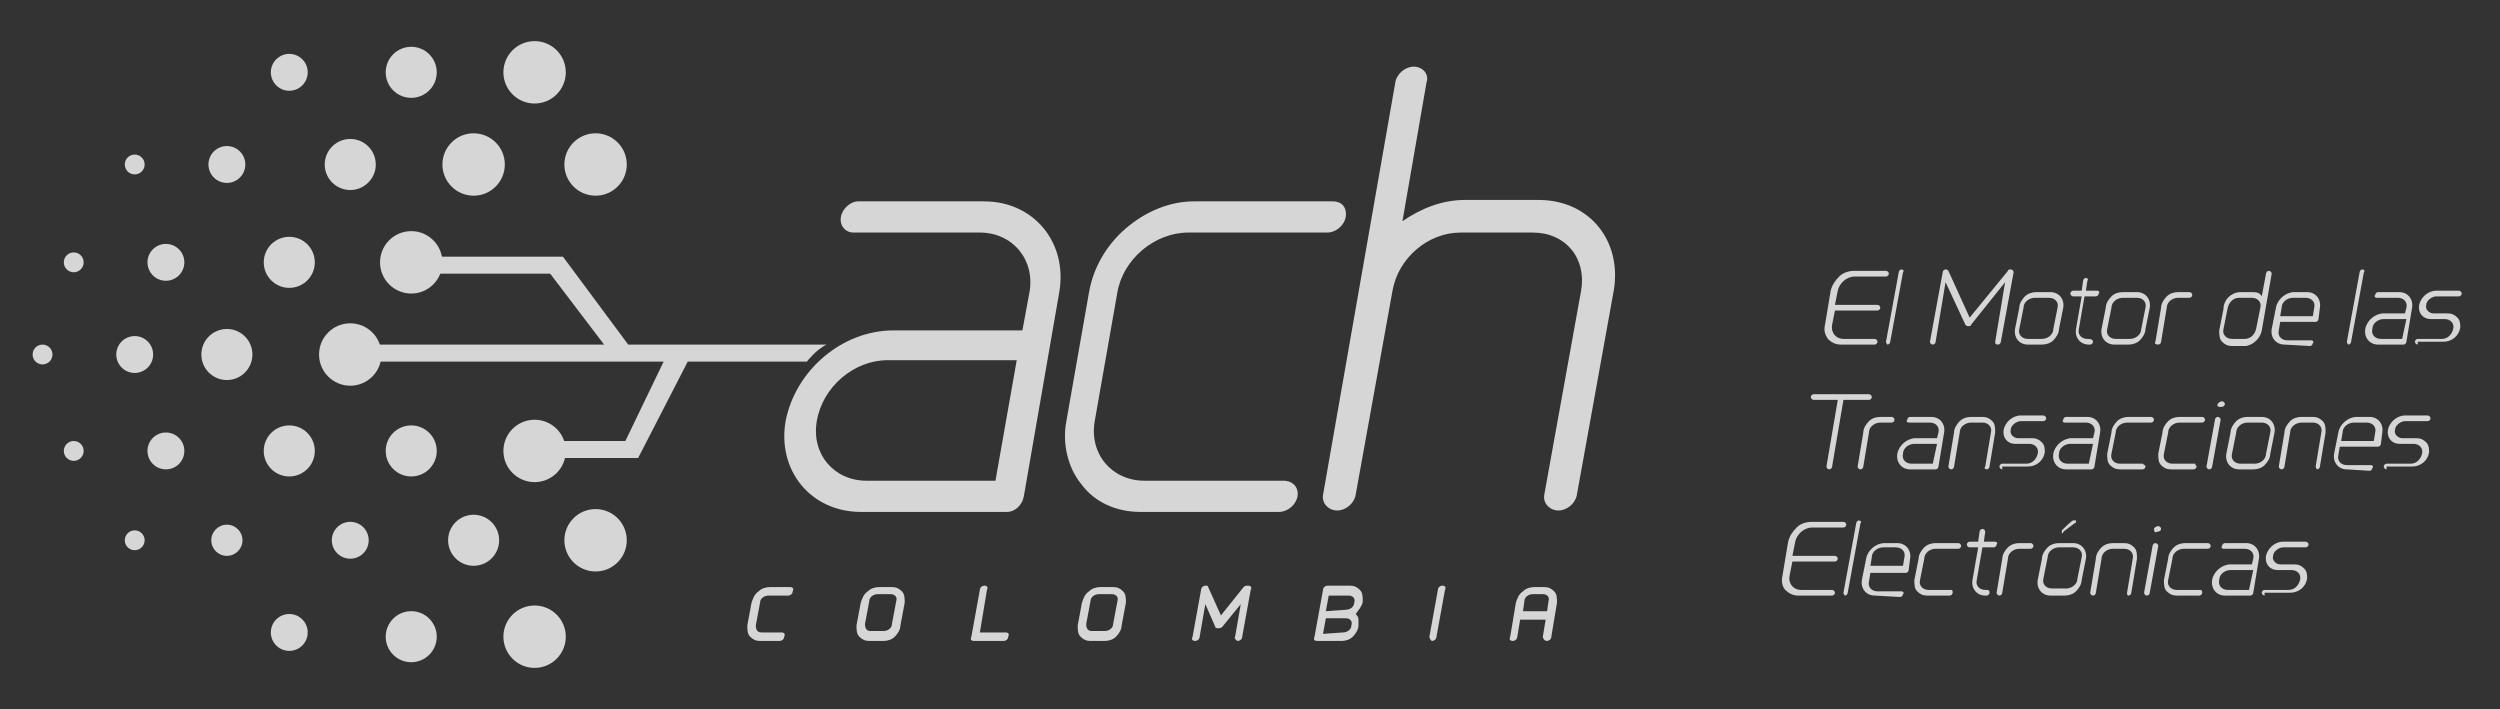 <?xml version="1.0" encoding="utf-8"?>
<!-- Generator: Adobe Illustrator 22.1.0, SVG Export Plug-In . SVG Version: 6.00 Build 0)  -->
<svg version="1.1" id="Layer_1" xmlns="http://www.w3.org/2000/svg" xmlns:xlink="http://www.w3.org/1999/xlink" x="0px" y="0px"
	 viewBox="0 0 176.3 50" style="enable-background:new 0 0 176.3 50;" xml:space="preserve">
<rect x="0" y="0" width="176.3" height="50" fill="#333333" stroke="none"/>
<style type="text/css">
	.st0{opacity:0.8;}
	.st1{fill:#FFFFFF;}
	.st2{fill:none;}
</style>
<g class="st0">
	<path class="st1" d="M30.8,19.3h8l3.8,5H26v1.2h20.8l-2.7,5.6h-4.8v1.2H45l3.5-6.8h8.4c0,0,0.7-0.9,1.4-1.2h-14l-4.6-6.2h-8.6
		L30.8,19.3z"/>
	<line class="st2" x1="123.9" y1="5.5" x2="116.8" y2="44.8"/>
	<g>
		<path class="st1" d="M129.8,24.3c-0.4,0-0.7-0.2-0.9-0.4c-0.2-0.3-0.3-0.6-0.2-1l0.4-2.4c0.1-0.4,0.3-0.7,0.6-1s0.7-0.4,1.1-0.4
			h2.2c0.1,0,0.2,0.1,0.2,0.2s-0.1,0.2-0.2,0.2h-2.2c-0.6,0-1.1,0.5-1.2,1l-0.2,1h3c0.1,0,0.2,0.1,0.2,0.2s-0.1,0.2-0.2,0.2h-3
			l-0.2,1c-0.1,0.6,0.3,1,0.8,1h2.2c0.1,0,0.2,0.1,0.2,0.2s-0.1,0.2-0.2,0.2C132.2,24.3,129.8,24.3,129.8,24.3z"/>
		<path class="st1" d="M133,24.1l0.9-4.9c0-0.1,0.1-0.2,0.2-0.2s0.2,0.1,0.1,0.2l-0.9,4.9c0,0.1-0.1,0.2-0.2,0.2
			C133.1,24.3,133,24.2,133,24.1z"/>
		<path class="st1" d="M140.7,24.1l0.7-4.2l-2.4,3c0,0.1-0.1,0.1-0.2,0.1s-0.1,0-0.2-0.1l-1.4-3l-0.7,4.2c0,0.1-0.1,0.2-0.2,0.2
			c-0.1,0-0.2-0.1-0.2-0.2l0.9-4.9c0-0.1,0.1-0.2,0.2-0.2c0.1,0,0.1,0,0.2,0.1l1.5,3.3l2.7-3.3c0-0.1,0.1-0.1,0.2-0.1
			c0.1,0,0.2,0.1,0.2,0.2l-0.9,4.9c0,0.1-0.1,0.2-0.2,0.2C140.7,24.3,140.7,24.2,140.7,24.1z"/>
		<path class="st1" d="M143,24.3c-0.6,0-1-0.5-0.9-1.1l0.3-1.5c0-0.3,0.2-0.6,0.4-0.8c0.2-0.2,0.5-0.3,0.8-0.3h1
			c0.6,0,1,0.5,0.9,1.1l-0.3,1.5c0,0.3-0.2,0.6-0.4,0.8c-0.2,0.2-0.5,0.3-0.8,0.3H143z M143.5,21c-0.4,0-0.8,0.3-0.8,0.7l-0.3,1.5
			c-0.1,0.4,0.2,0.7,0.6,0.7h1c0.4,0,0.8-0.3,0.8-0.7l0.3-1.5c0.1-0.4-0.2-0.7-0.6-0.7H143.5z"/>
		<path class="st1" d="M147.6,24.1c0,0.1-0.1,0.2-0.2,0.2h-0.1c-0.6,0-1-0.5-0.9-1.1l0.4-2.3h-0.6c-0.1,0-0.2-0.1-0.2-0.2
			s0.1-0.2,0.2-0.2h0.6l0.1-0.7c0-0.1,0.1-0.2,0.2-0.2c0.1,0,0.2,0.1,0.1,0.2l-0.1,0.7h0.8c0.1,0,0.2,0.1,0.1,0.2l0,0
			c0,0.1-0.1,0.2-0.2,0.2H147l-0.4,2.3c-0.1,0.4,0.2,0.7,0.6,0.7h0.1C147.5,23.9,147.6,24,147.6,24.1z"/>
		<path class="st1" d="M149.1,24.3c-0.6,0-1-0.5-0.9-1.1l0.3-1.5c0-0.3,0.2-0.6,0.4-0.8c0.2-0.2,0.5-0.3,0.8-0.3h1
			c0.6,0,1,0.5,0.9,1.1l-0.3,1.5c0,0.3-0.2,0.6-0.4,0.8c-0.2,0.2-0.5,0.3-0.8,0.3H149.1z M149.7,21c-0.4,0-0.8,0.3-0.8,0.7l-0.3,1.5
			c-0.1,0.4,0.2,0.7,0.6,0.7h1c0.4,0,0.8-0.3,0.8-0.7l0.3-1.5c0.1-0.4-0.2-0.7-0.6-0.7H149.7z"/>
		<path class="st1" d="M152,24.1l0.4-2.4c0-0.3,0.2-0.6,0.4-0.8c0.2-0.2,0.5-0.3,0.8-0.3h0.8c0.1,0,0.2,0.1,0.2,0.2
			s-0.1,0.2-0.2,0.2h-0.8c-0.4,0-0.8,0.3-0.8,0.7l-0.4,2.4c0,0.1-0.1,0.2-0.2,0.2C152,24.3,151.9,24.2,152,24.1z"/>
		<path class="st1" d="M158,20.6h0.9c0.3,0,0.5,0.1,0.6,0.3l0.3-1.6c0-0.1,0.1-0.2,0.2-0.2c0.1,0,0.2,0.1,0.2,0.2l-0.7,4
			c-0.1,0.6-0.7,1.1-1.2,1.1h-0.9c-0.3,0-0.5-0.1-0.7-0.3c-0.2-0.2-0.2-0.5-0.2-0.8l0.3-1.5C156.8,21.1,157.4,20.6,158,20.6z
			 M156.8,23.2c-0.1,0.4,0.2,0.7,0.6,0.7h0.9c0.4,0,0.7-0.3,0.8-0.7l0.3-1.5c0.1-0.4-0.2-0.7-0.6-0.7h-0.9c-0.4,0-0.7,0.3-0.8,0.7
			L156.8,23.2z"/>
		<path class="st1" d="M161.1,24.3c-0.6,0-1-0.5-0.9-1.1l0.3-1.5c0.1-0.6,0.7-1.1,1.3-1.1h0.9c0.6,0,1,0.5,0.9,1.1l-0.1,0.8
			c0,0.1-0.1,0.2-0.2,0.2h-2.5l-0.1,0.6c-0.1,0.4,0.2,0.7,0.6,0.7h1.7c0.1,0,0.2,0.1,0.1,0.2c0,0.1-0.1,0.2-0.2,0.2L161.1,24.3z
			 M161.7,21c-0.4,0-0.8,0.3-0.8,0.7l-0.1,0.6h2.3l0.1-0.6c0.1-0.4-0.2-0.7-0.6-0.7H161.7z"/>
		<path class="st1" d="M165.5,24.1l0.9-4.9c0-0.1,0.1-0.2,0.2-0.2s0.2,0.1,0.1,0.2l-0.9,4.9c0,0.1-0.1,0.2-0.2,0.2
			C165.6,24.3,165.5,24.2,165.5,24.1z"/>
		<path class="st1" d="M167.7,24.3c-0.6,0-1-0.5-0.9-1.1s0.7-1.1,1.3-1.1h1.5l0.1-0.4c0.1-0.4-0.2-0.7-0.6-0.7h-1.5
			c-0.1,0-0.2-0.1-0.1-0.2c0-0.1,0.1-0.2,0.2-0.2h1.5c0.6,0,1,0.5,0.9,1.1l-0.4,2.4c0,0.1-0.1,0.2-0.2,0.2
			C169.5,24.3,167.7,24.3,167.7,24.3z M168.1,22.5c-0.4,0-0.8,0.3-0.8,0.7c-0.1,0.4,0.2,0.7,0.6,0.7h1.5l0.3-1.4
			C169.7,22.5,168.1,22.5,168.1,22.5z"/>
		<path class="st1" d="M170.5,24.3c-0.1,0-0.2-0.1-0.2-0.2s0.1-0.2,0.2-0.2h1.7c0.4,0,0.7-0.3,0.8-0.7c0.1-0.4-0.2-0.7-0.6-0.7h-1
			c-0.5,0-0.9-0.4-0.8-1c0.1-0.5,0.6-1,1.2-1h1.6c0.1,0,0.2,0.1,0.2,0.2s-0.1,0.2-0.2,0.2h-1.6c-0.3,0-0.7,0.3-0.7,0.6
			c-0.1,0.3,0.2,0.6,0.5,0.6h1c0.3,0,0.5,0.1,0.7,0.3c0.2,0.2,0.2,0.5,0.2,0.7c-0.1,0.6-0.6,1-1.2,1h-1.8L170.5,24.3L170.5,24.3z"/>
		<path class="st1" d="M128.8,32.9l0.8-4.7h-1.7c-0.1,0-0.2-0.1-0.2-0.2s0.1-0.2,0.2-0.2h3.9c0.1,0,0.2,0.1,0.2,0.2
			s-0.1,0.2-0.2,0.2H130l-0.8,4.7c0,0.1-0.1,0.2-0.2,0.2C128.9,33.1,128.8,33,128.8,32.9z"/>
		<path class="st1" d="M131,32.9l0.4-2.4c0-0.3,0.2-0.6,0.4-0.8c0.2-0.2,0.5-0.3,0.8-0.3h0.8c0.1,0,0.2,0.1,0.2,0.2
			s-0.1,0.2-0.2,0.2h-0.8c-0.4,0-0.8,0.3-0.8,0.7l-0.4,2.4c0,0.1-0.1,0.2-0.2,0.2C131.1,33.1,131,33,131,32.9z"/>
		<path class="st1" d="M134.7,33.1c-0.6,0-1-0.5-0.9-1.1s0.7-1.1,1.3-1.1h1.5l0.1-0.4c0.1-0.4-0.2-0.7-0.6-0.7h-1.5
			c-0.1,0-0.2-0.1-0.1-0.2c0-0.1,0.1-0.2,0.2-0.2h1.5c0.6,0,1,0.5,0.9,1.1l-0.4,2.4c0,0.1-0.1,0.2-0.2,0.2H134.7z M135,31.3
			c-0.4,0-0.8,0.3-0.8,0.7c-0.1,0.4,0.2,0.7,0.6,0.7h1.5l0.3-1.4C136.6,31.3,135,31.3,135,31.3z"/>
		<path class="st1" d="M140,32.9l0.4-2.4c0.1-0.4-0.2-0.7-0.6-0.7H139c-0.4,0-0.8,0.3-0.8,0.7l-0.4,2.4c0,0.1-0.1,0.2-0.2,0.2
			c-0.1,0-0.2-0.1-0.2-0.2l0.4-2.4c0-0.3,0.2-0.6,0.4-0.8c0.2-0.2,0.5-0.3,0.8-0.3h0.8c0.3,0,0.5,0.1,0.7,0.3
			c0.2,0.2,0.2,0.5,0.2,0.8l-0.4,2.4c0,0.1-0.1,0.2-0.2,0.2C140,33.1,139.9,33,140,32.9z"/>
		<path class="st1" d="M141.2,33.1c-0.1,0-0.2-0.1-0.2-0.2c0-0.1,0.1-0.2,0.2-0.2h1.7c0.4,0,0.7-0.3,0.8-0.7
			c0.1-0.4-0.2-0.7-0.6-0.7h-1c-0.5,0-0.9-0.4-0.8-1c0.1-0.5,0.6-1,1.2-1h1.6c0.1,0,0.2,0.1,0.2,0.2s-0.1,0.2-0.2,0.2h-1.6
			c-0.3,0-0.7,0.3-0.7,0.6c-0.1,0.3,0.2,0.6,0.5,0.6h1c0.3,0,0.5,0.1,0.7,0.3c0.2,0.2,0.2,0.5,0.2,0.7c-0.1,0.6-0.6,1-1.2,1h-1.8
			L141.2,33.1L141.2,33.1z"/>
		<path class="st1" d="M145.7,33.1c-0.6,0-1-0.5-0.9-1.1s0.7-1.1,1.3-1.1h1.5l0.1-0.4c0.1-0.4-0.2-0.7-0.6-0.7h-1.5
			c-0.1,0-0.2-0.1-0.1-0.2c0-0.1,0.1-0.2,0.2-0.2h1.5c0.6,0,1,0.5,0.9,1.1l-0.4,2.4c0,0.1-0.1,0.2-0.2,0.2H145.7z M146,31.3
			c-0.4,0-0.8,0.3-0.8,0.7c-0.1,0.4,0.2,0.7,0.6,0.7h1.5l0.3-1.4C147.6,31.3,146,31.3,146,31.3z"/>
		<path class="st1" d="M151.3,32.9c0,0.1-0.1,0.2-0.2,0.2h-1.6c-0.3,0-0.5-0.1-0.7-0.3s-0.2-0.5-0.2-0.8l0.3-1.5
			c0-0.3,0.2-0.6,0.4-0.8c0.2-0.2,0.5-0.3,0.8-0.3h1.6c0.1,0,0.2,0.1,0.2,0.2s-0.1,0.2-0.2,0.2H150c-0.4,0-0.8,0.3-0.8,0.7l-0.3,1.5
			c-0.1,0.4,0.2,0.7,0.6,0.7h1.6C151.2,32.8,151.3,32.8,151.3,32.9z"/>
		<path class="st1" d="M154.9,32.9c0,0.1-0.1,0.2-0.2,0.2h-1.6c-0.3,0-0.5-0.1-0.7-0.3s-0.2-0.5-0.2-0.8l0.3-1.5
			c0-0.3,0.2-0.6,0.4-0.8c0.2-0.2,0.5-0.3,0.8-0.3h1.6c0.1,0,0.2,0.1,0.2,0.2s-0.1,0.2-0.2,0.2h-1.6c-0.4,0-0.8,0.3-0.8,0.7
			l-0.3,1.5c-0.1,0.4,0.2,0.7,0.6,0.7h1.6C154.8,32.8,154.9,32.8,154.9,32.9z"/>
		<path class="st1" d="M155.6,32.9l0.6-3.3c0-0.1,0.1-0.2,0.2-0.2c0.1,0,0.2,0.1,0.2,0.2l-0.6,3.3c0,0.1-0.1,0.2-0.2,0.2
			C155.7,33.1,155.6,33,155.6,32.9z M156.4,28.5c0-0.1,0.2-0.2,0.3-0.2s0.2,0.1,0.2,0.2s-0.1,0.2-0.3,0.2S156.3,28.6,156.4,28.5z"/>
		<path class="st1" d="M157.9,33.1c-0.6,0-1-0.5-0.9-1.1l0.3-1.5c0-0.3,0.2-0.6,0.4-0.8c0.2-0.2,0.5-0.3,0.8-0.3h1
			c0.6,0,1,0.5,0.9,1.1l-0.3,1.5c0,0.3-0.2,0.6-0.4,0.8s-0.5,0.3-0.8,0.3H157.9z M158.5,29.8c-0.4,0-0.8,0.3-0.8,0.7l-0.3,1.5
			c-0.1,0.4,0.2,0.7,0.6,0.7h1c0.4,0,0.8-0.3,0.8-0.7l0.3-1.5c0.1-0.4-0.2-0.7-0.6-0.7H158.5z"/>
		<path class="st1" d="M163.3,32.9l0.4-2.4c0.1-0.4-0.2-0.7-0.6-0.7h-0.8c-0.4,0-0.8,0.3-0.8,0.7l-0.4,2.4c0,0.1-0.1,0.2-0.2,0.2
			c-0.1,0-0.2-0.1-0.2-0.2l0.4-2.4c0-0.3,0.2-0.6,0.4-0.8c0.2-0.2,0.5-0.3,0.8-0.3h0.8c0.3,0,0.5,0.1,0.7,0.3
			c0.2,0.2,0.2,0.5,0.2,0.8l-0.4,2.4c0,0.1-0.1,0.2-0.2,0.2C163.4,33.1,163.3,33,163.3,32.9z"/>
		<path class="st1" d="M165.5,33.1c-0.6,0-1-0.5-0.9-1.1l0.3-1.5c0.1-0.6,0.7-1.1,1.3-1.1h0.9c0.6,0,1,0.5,0.9,1.1l-0.1,0.8
			c0,0.1-0.1,0.2-0.2,0.2H165l-0.1,0.6c-0.1,0.4,0.2,0.7,0.6,0.7h1.7c0.1,0,0.2,0.1,0.1,0.2c0,0.1-0.1,0.2-0.2,0.2L165.5,33.1z
			 M166,29.8c-0.4,0-0.8,0.3-0.8,0.7l-0.1,0.6h2.3l0.1-0.6c0.1-0.4-0.2-0.7-0.6-0.7H166z"/>
		<path class="st1" d="M168.3,33.1c-0.1,0-0.2-0.1-0.2-0.2c0-0.1,0.1-0.2,0.2-0.2h1.7c0.4,0,0.7-0.3,0.8-0.7
			c0.1-0.4-0.2-0.7-0.6-0.7h-1c-0.5,0-0.9-0.4-0.8-1c0.1-0.5,0.6-1,1.2-1h1.6c0.1,0,0.2,0.1,0.2,0.2s-0.1,0.2-0.2,0.2h-1.6
			c-0.3,0-0.7,0.3-0.7,0.6c-0.1,0.3,0.2,0.6,0.5,0.6h1c0.3,0,0.5,0.1,0.7,0.3c0.2,0.2,0.2,0.5,0.2,0.7c-0.1,0.6-0.6,1-1.2,1h-1.8
			L168.3,33.1L168.3,33.1z"/>
		<path class="st1" d="M126.8,42c-0.4,0-0.7-0.2-0.9-0.4s-0.3-0.6-0.2-1l0.4-2.4c0.1-0.4,0.3-0.7,0.6-1s0.7-0.4,1.1-0.4h2.2
			c0.1,0,0.2,0.1,0.2,0.2c0,0.1-0.1,0.2-0.2,0.2h-2.2c-0.6,0-1.1,0.5-1.2,1l-0.2,1h3c0.1,0,0.2,0.1,0.2,0.2c0,0.1-0.1,0.2-0.2,0.2
			h-3l-0.2,1c-0.1,0.6,0.3,1,0.8,1h2.2c0.1,0,0.2,0.1,0.2,0.2c0,0.1-0.1,0.2-0.2,0.2H126.8z"/>
		<path class="st1" d="M130,41.8l0.9-4.9c0-0.1,0.1-0.2,0.2-0.2c0.1,0,0.2,0.1,0.1,0.2l-0.9,4.9c0,0.1-0.1,0.2-0.2,0.2
			C130.1,42,130,41.9,130,41.8z"/>
		<path class="st1" d="M132.2,42c-0.6,0-1-0.5-0.9-1.1l0.3-1.5c0.1-0.6,0.7-1.1,1.3-1.1h0.9c0.6,0,1,0.5,0.9,1.1l-0.1,0.8
			c0,0.1-0.1,0.2-0.2,0.2h-2.5l-0.1,0.6c-0.1,0.4,0.2,0.7,0.6,0.7h1.7c0.1,0,0.2,0.1,0.1,0.2c0,0.1-0.1,0.2-0.2,0.2L132.2,42z
			 M132.8,38.6c-0.4,0-0.8,0.3-0.8,0.7l-0.1,0.6h2.3l0.1-0.6c0.1-0.4-0.2-0.7-0.6-0.7H132.8z"/>
		<path class="st1" d="M137.7,41.8c0,0.1-0.1,0.2-0.2,0.2h-1.6c-0.3,0-0.5-0.1-0.7-0.3s-0.2-0.5-0.2-0.8l0.3-1.5
			c0-0.3,0.2-0.6,0.4-0.8s0.5-0.3,0.8-0.3h1.6c0.1,0,0.2,0.1,0.2,0.2c0,0.1-0.1,0.2-0.2,0.2h-1.6c-0.4,0-0.8,0.3-0.8,0.7l-0.3,1.5
			c-0.1,0.4,0.2,0.7,0.6,0.7h1.6C137.7,41.6,137.7,41.7,137.7,41.8z"/>
		<path class="st1" d="M140.3,41.8c0,0.1-0.1,0.2-0.2,0.2H140c-0.6,0-1-0.5-0.9-1.1l0.4-2.3h-0.6c-0.1,0-0.2-0.1-0.2-0.2
			c0-0.1,0.1-0.2,0.2-0.2h0.6l0.1-0.7c0-0.1,0.1-0.2,0.2-0.2c0.1,0,0.2,0.1,0.2,0.2l-0.1,0.7h0.8c0.1,0,0.2,0.1,0.1,0.2l0,0
			c0,0.1-0.1,0.2-0.2,0.2h-0.8l-0.4,2.3c-0.1,0.4,0.2,0.7,0.6,0.7h0.1C140.3,41.6,140.3,41.7,140.3,41.8z"/>
		<path class="st1" d="M140.8,41.8l0.4-2.4c0-0.3,0.2-0.6,0.4-0.8s0.5-0.3,0.8-0.3h0.8c0.1,0,0.2,0.1,0.2,0.2c0,0.1-0.1,0.2-0.2,0.2
			h-0.8c-0.4,0-0.8,0.3-0.8,0.7l-0.4,2.4c0,0.1-0.1,0.2-0.2,0.2C140.9,42,140.8,41.9,140.8,41.8z"/>
		<path class="st1" d="M144.6,42c-0.6,0-1-0.5-0.9-1.1l0.3-1.5c0-0.3,0.2-0.6,0.4-0.8s0.5-0.3,0.8-0.3h1c0.6,0,1,0.5,0.9,1.1
			l-0.3,1.5c0,0.3-0.2,0.6-0.4,0.8s-0.5,0.3-0.8,0.3H144.6z M145.2,38.6c-0.4,0-0.8,0.3-0.8,0.7l-0.3,1.5c-0.1,0.4,0.2,0.7,0.6,0.7
			h1c0.4,0,0.8-0.3,0.8-0.7l0.3-1.5c0.1-0.4-0.2-0.7-0.6-0.7H145.2z M145.4,37.6C145.4,37.6,145.4,37.5,145.4,37.6
			c0-0.1,0-0.1,0-0.2c0,0,0.7-0.7,0.8-0.7h0.1h0.1v0.1c0,0,0,0.1-0.1,0.1l-0.8,0.6C145.5,37.6,145.5,37.6,145.4,37.6L145.4,37.6z"/>
		<path class="st1" d="M150,41.8l0.4-2.4c0.1-0.4-0.2-0.7-0.6-0.7H149c-0.4,0-0.8,0.3-0.8,0.7l-0.4,2.4c0,0.1-0.1,0.2-0.2,0.2
			c-0.1,0-0.2-0.1-0.2-0.2l0.4-2.4c0-0.3,0.2-0.6,0.4-0.8s0.5-0.3,0.8-0.3h0.8c0.3,0,0.5,0.1,0.7,0.3s0.2,0.5,0.2,0.8l-0.4,2.4
			c0,0.1-0.1,0.2-0.2,0.2C150,42,150,41.9,150,41.8z"/>
		<path class="st1" d="M151.2,41.8l0.6-3.3c0-0.1,0.1-0.2,0.2-0.2c0.1,0,0.2,0.1,0.2,0.2l-0.6,3.3c0,0.1-0.1,0.2-0.2,0.2
			S151.2,41.9,151.2,41.8z M151.9,37.3c0-0.1,0.2-0.2,0.3-0.2s0.2,0.1,0.2,0.2c0,0.1-0.1,0.2-0.3,0.2
			C152,37.6,151.9,37.5,151.9,37.3z"/>
		<path class="st1" d="M155.3,41.8c0,0.1-0.1,0.2-0.2,0.2h-1.6c-0.3,0-0.5-0.1-0.7-0.3s-0.2-0.5-0.2-0.8l0.3-1.5
			c0-0.3,0.2-0.6,0.4-0.8s0.5-0.3,0.8-0.3h1.6c0.1,0,0.2,0.1,0.2,0.2c0,0.1-0.1,0.2-0.2,0.2H154c-0.4,0-0.8,0.3-0.8,0.7l-0.3,1.5
			c-0.1,0.4,0.2,0.7,0.6,0.7h1.6C155.3,41.6,155.3,41.7,155.3,41.8z"/>
		<path class="st1" d="M156.9,42c-0.6,0-1-0.5-0.9-1.1s0.7-1.1,1.3-1.1h1.5l0.1-0.4c0.1-0.4-0.2-0.7-0.6-0.7h-1.5
			c-0.1,0-0.2-0.1-0.1-0.2c0-0.1,0.1-0.2,0.2-0.2h1.5c0.6,0,1,0.5,0.9,1.1l-0.4,2.4c0,0.1-0.1,0.2-0.2,0.2H156.9z M157.3,40.2
			c-0.4,0-0.8,0.3-0.8,0.7c-0.1,0.4,0.2,0.7,0.6,0.7h1.5l0.3-1.4H157.3z"/>
		<path class="st1" d="M159.7,42c-0.1,0-0.2-0.1-0.2-0.2c0-0.1,0.1-0.2,0.2-0.2h1.7c0.4,0,0.7-0.3,0.8-0.7s-0.2-0.7-0.6-0.7h-1
			c-0.5,0-0.9-0.4-0.8-1c0.1-0.5,0.6-1,1.2-1h1.6c0.1,0,0.2,0.1,0.2,0.2c0,0.1-0.1,0.2-0.2,0.2H161c-0.3,0-0.7,0.3-0.7,0.6
			c-0.1,0.3,0.2,0.6,0.5,0.6h1c0.3,0,0.5,0.1,0.7,0.3s0.2,0.5,0.2,0.7c-0.1,0.6-0.6,1-1.2,1h-1.8V42z"/>
	</g>
	<g>
		<path class="st1" d="M60.7,36.1c-3.5,0-5.9-2.9-5.3-6.4c0.7-3.6,4-6.4,7.6-6.4h9.1l0.5-2.7c0.4-2.3-1.2-4.2-3.5-4.2h-8.9
			c-0.6,0-1-0.5-0.9-1.1s0.7-1.1,1.2-1.1h8.9c3.5,0,5.9,2.9,5.3,6.4L72.2,35c-0.1,0.6-0.6,1.1-1.2,1.1H60.7z M62.6,25.4
			c-2.4,0-4.6,1.9-5,4.3c-0.4,2.3,1.2,4.2,3.5,4.2h9.1l1.5-8.5C71.7,25.4,62.6,25.4,62.6,25.4z"/>
		<path class="st1" d="M91.5,35c-0.1,0.6-0.7,1.1-1.3,1.1h-9.8c-1.7,0-3.2-0.7-4.1-1.9c-1-1.2-1.4-2.9-1.1-4.5l1.6-9.1
			c0.3-1.7,1.2-3.3,2.6-4.5s3.1-1.9,4.8-1.9H94c0.6,0,1,0.4,0.9,1.1c-0.1,0.6-0.7,1.1-1.3,1.1h-9.8c-2.4,0-4.6,1.9-5,4.2l-1.6,9.1
			c-0.4,2.3,1.2,4.2,3.5,4.2h9.8C91.2,33.9,91.6,34.4,91.5,35z"/>
		<path class="st1" d="M113.8,20.5l-2.6,14.4c-0.1,0.6-0.7,1.1-1.3,1.1s-1.1-0.5-1-1.1l2.6-14.4c0.4-2.3-1.1-4.1-3.4-4.1H103
			c-2.3,0-4.4,1.8-4.8,4.1l-2.6,14.4c-0.1,0.6-0.7,1.1-1.3,1.1s-1.1-0.5-1-1.1l5.1-29.1c0.1-0.6,0.7-1.1,1.3-1.1s1.1,0.5,0.9,1.1
			l-1.7,9.8c1.3-0.9,2.8-1.5,4.4-1.5h5.2C112.1,14.1,114.4,17,113.8,20.5z"/>
	</g>
	<g>
		<ellipse class="st1" cx="24.7" cy="25" rx="2.2" ry="2.2"/>
		<ellipse class="st1" cx="29" cy="18.5" rx="2.2" ry="2.2"/>
		<ellipse class="st1" cx="29" cy="5.1" rx="1.8" ry="1.8"/>
		<ellipse class="st1" cx="29" cy="31.8" rx="1.8" ry="1.8"/>
		<ellipse class="st1" cx="29" cy="44.9" rx="1.8" ry="1.8"/>
		<ellipse class="st1" cx="33.4" cy="11.6" rx="2.2" ry="2.2"/>
		<ellipse class="st1" cx="33.4" cy="38.1" rx="1.8" ry="1.8"/>
		<ellipse class="st1" cx="37.7" cy="5.1" rx="2.2" ry="2.2"/>
		<ellipse class="st1" cx="37.7" cy="31.8" rx="2.2" ry="2.2"/>
		<ellipse class="st1" cx="37.7" cy="44.9" rx="2.2" ry="2.2"/>
		<ellipse class="st1" cx="42" cy="11.6" rx="2.2" ry="2.2"/>
		<ellipse class="st1" cx="42" cy="38.1" rx="2.2" ry="2.2"/>
		<ellipse class="st1" cx="20.4" cy="18.5" rx="1.8" ry="1.8"/>
		<ellipse class="st1" cx="20.4" cy="5.1" rx="1.3" ry="1.3"/>
		<ellipse class="st1" cx="20.4" cy="44.6" rx="1.3" ry="1.3"/>
		<ellipse class="st1" cx="20.4" cy="31.8" rx="1.8" ry="1.8"/>
		<ellipse class="st1" cx="24.7" cy="11.6" rx="1.8" ry="1.8"/>
		<ellipse class="st1" cx="11.7" cy="18.5" rx="1.3" ry="1.3"/>
		<ellipse class="st1" cx="16" cy="11.6" rx="1.3" ry="1.3"/>
		<ellipse class="st1" cx="11.7" cy="31.8" rx="1.3" ry="1.3"/>
		<ellipse class="st1" cx="16" cy="38.1" rx="1.1" ry="1.1"/>
		<ellipse class="st1" cx="24.7" cy="38.1" rx="1.3" ry="1.3"/>
		<ellipse class="st1" cx="16" cy="25" rx="1.8" ry="1.8"/>
		<ellipse class="st1" cx="5.2" cy="18.5" rx="0.7" ry="0.7"/>
		<ellipse class="st1" cx="5.2" cy="31.8" rx="0.7" ry="0.7"/>
		<ellipse class="st1" cx="9.5" cy="11.6" rx="0.7" ry="0.7"/>
		<ellipse class="st1" cx="9.5" cy="25" rx="1.3" ry="1.3"/>
		<ellipse class="st1" cx="3" cy="25" rx="0.7" ry="0.7"/>
		<ellipse class="st1" cx="9.5" cy="38.1" rx="0.7" ry="0.7"/>
	</g>
	<g>
		<path class="st1" d="M53.6,45.2c-0.3,0-0.5-0.1-0.7-0.3s-0.2-0.5-0.2-0.8l0.3-1.6c0.1-0.3,0.2-0.6,0.5-0.8
			c0.2-0.2,0.5-0.3,0.8-0.3h1.4c0.2,0,0.3,0.1,0.2,0.3c0,0.2-0.2,0.3-0.3,0.3h-1.4c-0.3,0-0.6,0.2-0.6,0.5l-0.3,1.6
			c0,0.3,0.1,0.5,0.4,0.5h1.4c0.2,0,0.3,0.1,0.2,0.3c0,0.2-0.2,0.3-0.3,0.3H53.6z"/>
		<path class="st1" d="M61.3,45.2c-0.3,0-0.5-0.1-0.7-0.3s-0.2-0.5-0.2-0.8l0.3-1.6c0.1-0.3,0.2-0.6,0.5-0.8
			c0.2-0.2,0.5-0.3,0.8-0.3h0.9c0.3,0,0.5,0.1,0.7,0.3s0.2,0.5,0.2,0.8l-0.3,1.6c0,0.3-0.2,0.6-0.4,0.8c-0.2,0.2-0.5,0.3-0.8,0.3
			H61.3z M61.9,41.9c-0.3,0-0.6,0.2-0.6,0.5L61,44c0,0.3,0.1,0.5,0.4,0.5h0.9c0.3,0,0.6-0.2,0.6-0.5l0.3-1.6
			c0.1-0.3-0.1-0.5-0.4-0.5H61.9z"/>
		<path class="st1" d="M68.7,45.2c-0.2,0-0.3-0.1-0.2-0.3l0.6-3.3c0-0.2,0.2-0.3,0.3-0.3c0.2,0,0.3,0.1,0.2,0.3l-0.5,3h1.8
			c0.2,0,0.3,0.1,0.2,0.3c0,0.2-0.2,0.3-0.3,0.3H68.7z"/>
		<path class="st1" d="M76.9,45.2c-0.3,0-0.5-0.1-0.7-0.3S76,44.4,76,44.1l0.3-1.6c0.1-0.3,0.2-0.6,0.5-0.8c0.2-0.2,0.5-0.3,0.8-0.3
			h0.9c0.3,0,0.5,0.1,0.7,0.3s0.2,0.5,0.2,0.8l-0.3,1.6c0,0.3-0.2,0.6-0.4,0.8c-0.2,0.2-0.5,0.3-0.8,0.3H76.9z M77.5,41.9
			c-0.3,0-0.6,0.2-0.6,0.5L76.6,44c0,0.3,0.1,0.5,0.4,0.5h0.9c0.3,0,0.6-0.2,0.6-0.5l0.3-1.6c0.1-0.3-0.1-0.5-0.4-0.5H77.5z"/>
		<path class="st1" d="M87.1,44.9l0.4-2.3l-1.3,1.6c-0.1,0.1-0.2,0.1-0.3,0.1s-0.2,0-0.2-0.1L85,42.6l-0.4,2.3
			c0,0.2-0.2,0.3-0.3,0.3c-0.2,0-0.3-0.1-0.2-0.3l0.6-3.3c0-0.2,0.2-0.3,0.3-0.3s0.2,0,0.2,0.1l0.9,2l1.6-2c0.1-0.1,0.2-0.1,0.3-0.1
			c0.2,0,0.3,0.1,0.2,0.3l-0.6,3.3c0,0.2-0.2,0.3-0.3,0.3S87,45,87.1,44.9z"/>
		<path class="st1" d="M92.9,45.2c-0.2,0-0.3-0.1-0.2-0.3l0.6-3.3c0-0.2,0.2-0.3,0.3-0.3h1.6c0.3,0,0.5,0.1,0.7,0.3s0.2,0.5,0.2,0.8
			c0,0.2-0.1,0.3-0.2,0.5c-0.1,0.1-0.2,0.3-0.3,0.4l0,0c0.1,0.1,0.2,0.2,0.2,0.4c0,0.1,0,0.3,0,0.4c0,0.3-0.2,0.6-0.4,0.8
			s-0.5,0.3-0.8,0.3C94.6,45.2,92.9,45.2,92.9,45.2z M94.7,44.6c0.3,0,0.6-0.2,0.6-0.5c0.1-0.3-0.1-0.5-0.4-0.5h-1.4l-0.2,1.1
			L94.7,44.6L94.7,44.6z M94.9,43c0.3,0,0.6-0.2,0.6-0.5c0.1-0.3-0.1-0.5-0.4-0.5h-1.4l-0.2,1.1L94.9,43L94.9,43z"/>
		<path class="st1" d="M100.8,44.9l0.6-3.3c0-0.2,0.2-0.3,0.3-0.3c0.2,0,0.3,0.1,0.2,0.3l-0.6,3.3c0,0.2-0.2,0.3-0.3,0.3
			S100.8,45,100.8,44.9z"/>
		<path class="st1" d="M108.8,44.9l0.2-1.2h-1.8l-0.2,1.2c0,0.2-0.2,0.3-0.3,0.3c-0.2,0-0.3-0.1-0.2-0.3l0.4-2.4
			c0.1-0.3,0.2-0.6,0.5-0.8c0.2-0.2,0.5-0.3,0.8-0.3h0.7c0.3,0,0.5,0.1,0.7,0.3s0.2,0.5,0.2,0.8l-0.4,2.4c0,0.2-0.2,0.3-0.3,0.3
			C108.9,45.2,108.8,45,108.8,44.9z M109.1,43.1l0.1-0.7c0.1-0.3-0.1-0.5-0.4-0.5h-0.7c-0.3,0-0.6,0.2-0.6,0.5l-0.1,0.7H109.1z"/>
	</g>
</g>
</svg>
